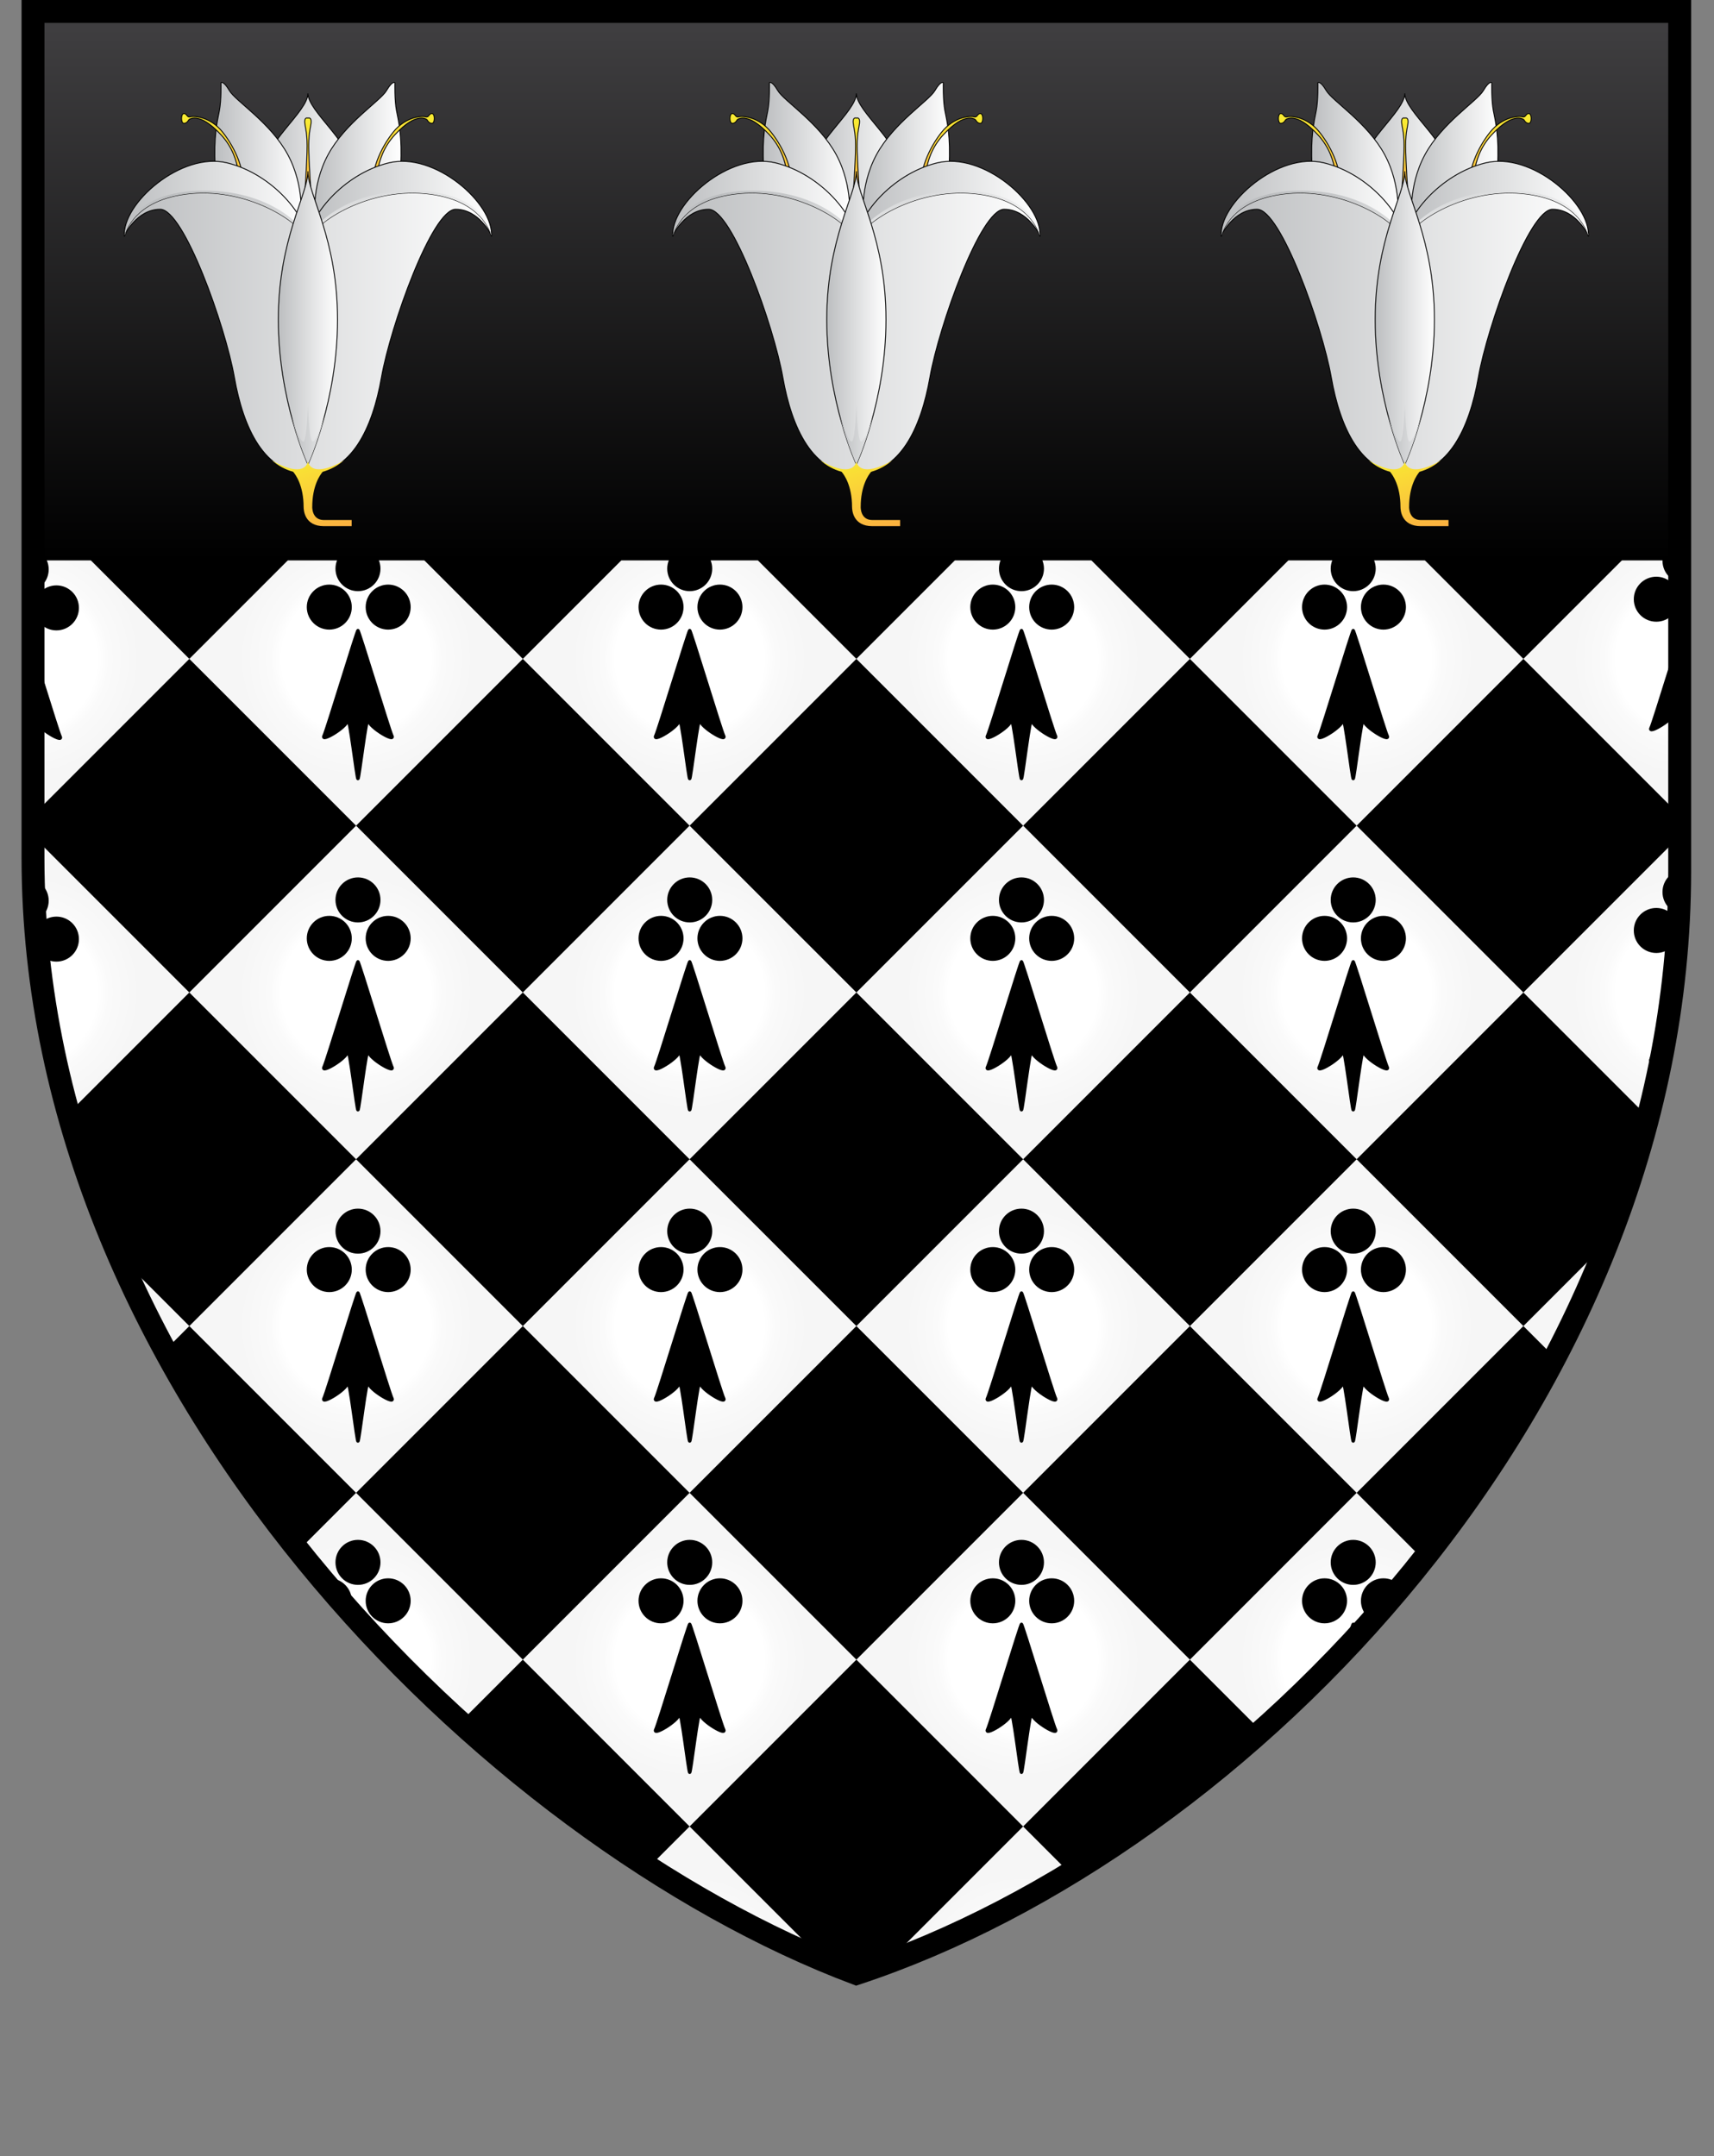 <?xml version="1.0" encoding="UTF-8"?>
<!DOCTYPE svg PUBLIC "-//W3C//DTD SVG 1.1//EN" "http://www.w3.org/Graphics/SVG/1.1/DTD/svg11.dtd">
<svg height="659" viewBox="44.081 0 524 659" width="524" xmlns="http://www.w3.org/2000/svg" xmlns:xlink="http://www.w3.org/1999/xlink">
 <rect x="44.081" y="0" width="524" height="659" fill="#808080" stroke="none"/>
 <defs>
  <linearGradient id="a" x1="309.32" x2="302.61" xlink:href="#G" y1="36.97" y2="58.95"/>
  <linearGradient id="b" x1="472.61" x2="480.33" xlink:href="#G" y1="137.6" y2="162.84"/>
  <linearGradient id="c" gradientUnits="userSpaceOnUse">
   <stop offset=".632" stop-color="#fff"/>
   <stop offset=".731" stop-color="#fafafa"/>
   <stop offset="1" stop-color="#f6f6f6"/>
  </linearGradient>
  <linearGradient id="d" x1="468.46" x2="478.65" xlink:href="#P" y1="132.84" y2="132.84"/>
  <linearGradient id="e" x1="464.5" x2="482.6" xlink:href="#C" y1="97.14" y2="97.14"/>
  <linearGradient id="f" x1="466.5" x2="478.4" xlink:href="#C" y1="48.7" y2="87.64"/>
  <linearGradient id="g" x1="473.55" x2="529.69" xlink:href="#C" y1="61.65" y2="61.65"/>
  <linearGradient id="h" x1="417.42" x2="473.55" xlink:href="#C" y1="61.65" y2="61.65"/>
  <linearGradient id="i" x1="417.44" x2="529.67" xlink:href="#C" y1="101.54" y2="101.54"/>
  <linearGradient id="j" x1="476.99" x2="470.27" xlink:href="#G" y1="36.97" y2="58.95"/>
  <linearGradient id="k" gradientTransform="matrix(-1 0 0 1 562.2 0)" x1="55.8" x2="64.74" xlink:href="#G" y1="33.14" y2="62.41"/>
  <linearGradient id="l" x1="440.7" x2="449.65" xlink:href="#G" y1="33.14" y2="62.41"/>
  <linearGradient id="m" x1="475.58" x2="502.03" xlink:href="#C" y1="46.29" y2="46.29"/>
  <linearGradient id="n" x1="445.07" x2="471.52" xlink:href="#C" y1="46.29" y2="46.29"/>
  <linearGradient id="o" x1="459.72" x2="487.39" xlink:href="#C" y1="51.5" y2="51.5"/>
  <linearGradient id="p" x1="137.28" x2="144.99" xlink:href="#G" y1="137.6" y2="162.84"/>
  <linearGradient id="q" x1="133.12" x2="143.32" xlink:href="#P" y1="132.84" y2="132.84"/>
  <linearGradient id="r" x1="129.17" x2="147.27" xlink:href="#C" y1="97.14" y2="97.14"/>
  <linearGradient id="s" x1="131.16" x2="143.07" xlink:href="#C" y1="48.7" y2="87.64"/>
  <linearGradient id="t" x1="138.22" x2="194.36" xlink:href="#C" y1="61.65" y2="61.65"/>
  <linearGradient id="u" x1="82.08" x2="138.22" xlink:href="#C" y1="61.65" y2="61.65"/>
  <linearGradient id="v" x1="82.11" x2="194.33" xlink:href="#C" y1="101.54" y2="101.54"/>
  <linearGradient id="w" x1="141.66" x2="134.94" xlink:href="#G" y1="36.97" y2="58.95"/>
  <linearGradient id="x" gradientTransform="matrix(-1 0 0 1 562.2 0)" x1="391.13" x2="400.08" xlink:href="#G" y1="33.14" y2="62.41"/>
  <linearGradient id="y" x1="105.37" x2="114.32" xlink:href="#G" y1="33.14" y2="62.41"/>
  <linearGradient id="z" x1="140.25" x2="166.7" xlink:href="#C" y1="46.29" y2="46.29"/>
  <linearGradient id="A" x1="109.74" x2="136.19" xlink:href="#C" y1="46.29" y2="46.29"/>
  <linearGradient id="B" gradientUnits="userSpaceOnUse" x1="305.89" x2="305.89" y1="171.29" y2="3.5">
   <stop offset="0"/>
   <stop offset="1" stop-color="#414042"/>
  </linearGradient>
  <linearGradient id="C" gradientUnits="userSpaceOnUse">
   <stop offset="0" stop-color="#bcbec0"/>
   <stop offset="1" stop-color="#fff"/>
  </linearGradient>
  <linearGradient id="D" x1="292.05" x2="319.72" xlink:href="#C" y1="51.5" y2="51.5"/>
  <linearGradient id="E" x1="277.41" x2="303.86" xlink:href="#C" y1="46.29" y2="46.29"/>
  <linearGradient id="F" x1="307.92" x2="334.37" xlink:href="#C" y1="46.29" y2="46.29"/>
  <linearGradient id="G" gradientUnits="userSpaceOnUse">
   <stop offset="0" stop-color="#f9ed32"/>
   <stop offset="1" stop-color="#fbb040"/>
  </linearGradient>
  <linearGradient id="H" x1="273.04" x2="281.98" xlink:href="#G" y1="33.14" y2="62.41"/>
  <linearGradient id="I" gradientTransform="matrix(-1 0 0 1 562.2 0)" x1="223.46" x2="232.41" xlink:href="#G" y1="33.14" y2="62.41"/>
  <linearGradient id="J" x1="124.39" x2="152.05" xlink:href="#C" y1="51.5" y2="51.5"/>
  <linearGradient id="K" x1="249.77" x2="362" xlink:href="#C" y1="101.54" y2="101.54"/>
  <linearGradient id="L" x1="249.75" x2="305.89" xlink:href="#C" y1="61.65" y2="61.65"/>
  <linearGradient id="M" x1="305.89" x2="362.02" xlink:href="#C" y1="61.65" y2="61.65"/>
  <linearGradient id="N" x1="298.83" x2="310.73" xlink:href="#C" y1="48.7" y2="87.64"/>
  <linearGradient id="O" x1="296.83" x2="314.94" xlink:href="#C" y1="97.14" y2="97.14"/>
  <linearGradient id="P" gradientUnits="userSpaceOnUse">
   <stop offset="0" stop-color="#bcbec0"/>
   <stop offset="1" stop-color="#e6e7e8"/>
  </linearGradient>
  <linearGradient id="Q" x1="300.79" x2="310.98" xlink:href="#P" y1="132.84" y2="132.84"/>
  <linearGradient id="R" x1="304.94" x2="312.66" xlink:href="#G" y1="137.6" y2="162.84"/>
  <radialGradient id="S" cx="460.15" cy="331.43" gradientTransform="matrix(.707 .707 -.707 .707 367.82 -154.42)" r="36.05" xlink:href="#c"/>
  <radialGradient id="T" cx="460.15" cy="619.83" gradientTransform="matrix(.707 .707 -.707 .707 367.82 -154.42)" r="36.05" xlink:href="#c"/>
  <radialGradient id="U" cx="315.95" cy="331.43" gradientTransform="matrix(.707 .707 -.707 .707 367.82 -154.42)" r="36.05" xlink:href="#c"/>
  <radialGradient id="V" cx="243.85" cy="259.33" gradientTransform="matrix(.707 .707 -.707 .707 367.82 -154.42)" r="36.05" xlink:href="#c"/>
  <radialGradient id="W" cx="171.75" cy="331.43" gradientTransform="matrix(.707 .707 -.707 .707 367.82 -154.42)" r="36.05" xlink:href="#c"/>
  <radialGradient id="X" cx="27.55" cy="475.63" gradientTransform="matrix(.707 .707 -.707 .707 367.82 -154.42)" r="36.05" xlink:href="#c"/>
  <radialGradient id="Y" cx="460.15" cy="187.23" gradientTransform="matrix(.707 .707 -.707 .707 367.82 -154.42)" r="36.05" xlink:href="#c"/>
  <radialGradient id="Z" cx="388.05" cy="115.14" gradientTransform="matrix(.707 .707 -.707 .707 367.82 -154.42)" r="36.05" xlink:href="#c"/>
  <radialGradient id="aa" cx="315.95" cy="187.23" gradientTransform="matrix(.707 .707 -.707 .707 367.82 -154.42)" r="36.05" xlink:href="#c"/>
  <radialGradient id="ab" cx="532.25" cy="547.73" gradientTransform="matrix(.707 .707 -.707 .707 367.82 -154.42)" r="36.05" xlink:href="#c"/>
  <radialGradient id="ac" cx="532.25" cy="259.33" gradientTransform="matrix(.707 .707 -.707 .707 367.82 -154.42)" r="36.05" xlink:href="#c"/>
  <radialGradient id="ad" cx="532.24" cy="403.53" gradientTransform="matrix(.707 .707 -.707 .707 367.82 -154.42)" r="36.05" xlink:href="#c"/>
  <radialGradient id="ae" cx="388.05" cy="259.33" gradientTransform="matrix(.707 .707 -.707 .707 367.82 -154.42)" r="36.05" xlink:href="#c"/>
  <radialGradient id="af" cx="388.05" cy="547.73" gradientTransform="matrix(.707 .707 -.707 .707 367.82 -154.42)" r="36.05" xlink:href="#c"/>
  <radialGradient id="ag" cx="315.95" cy="619.83" gradientTransform="matrix(.707 .707 -.707 .707 367.82 -154.42)" r="36.05" xlink:href="#c"/>
  <radialGradient id="ah" cx="243.85" cy="547.73" gradientTransform="matrix(.707 .707 -.707 .707 367.82 -154.42)" r="36.05" xlink:href="#c"/>
  <radialGradient id="ai" cx="171.75" cy="619.83" gradientTransform="matrix(.707 .707 -.707 .707 367.82 -154.42)" r="36.05" xlink:href="#c"/>
  <radialGradient id="aj" cx="99.65" cy="547.73" gradientTransform="matrix(.707 .707 -.707 .707 367.82 -154.42)" r="36.05" xlink:href="#c"/>
  <radialGradient id="ak" cx="460.15" cy="475.63" gradientTransform="matrix(.707 .707 -.707 .707 367.82 -154.42)" r="36.05" xlink:href="#c"/>
  <radialGradient id="al" cx="388.05" cy="403.53" gradientTransform="matrix(.707 .707 -.707 .707 367.82 -154.42)" r="36.05" xlink:href="#c"/>
  <radialGradient id="am" cx="315.95" cy="475.63" gradientTransform="matrix(.707 .707 -.707 .707 367.82 -154.42)" r="36.05" xlink:href="#c"/>
  <radialGradient id="an" cx="243.85" cy="403.53" gradientTransform="matrix(.707 .707 -.707 .707 367.82 -154.42)" r="36.05" xlink:href="#c"/>
  <radialGradient id="ao" cx="171.75" cy="475.63" gradientTransform="matrix(.707 .707 -.707 .707 367.82 -154.42)" r="36.05" xlink:href="#c"/>
  <radialGradient id="ap" cx="99.65" cy="403.53" gradientTransform="matrix(.707 .707 -.707 .707 367.82 -154.42)" r="36.05" xlink:href="#c"/>
  <clipPath id="aq">
   <use xlink:href="#ar"/>
  </clipPath>
  <path id="ar" d="m305.19 3.5h-251.02v258.71c0 161.08 140 299 251.71 341 118.29-39 251.71-175.92 251.71-337v-262.71h-252.41z"/>
 </defs>
 <g clip-path="url(#aq)">
  <use xlink:href="#ar"/>
  <path d="m152.94 252.37-50.98-50.98 50.98-50.98 50.98 50.98z" fill="url(#ap)"/>
  <path d="m152.94 354.33-50.98-50.98 50.98-50.98 50.98 50.98z" fill="url(#ao)"/>
  <path d="m254.9 354.33-50.98-50.98 50.98-50.98 50.99 50.98z" fill="url(#an)"/>
  <path d="m254.9 456.29-50.98-50.98 50.98-50.98 50.99 50.98z" fill="url(#am)"/>
  <path d="m356.87 456.29-50.98-50.98 50.98-50.98 50.98 50.98z" fill="url(#al)"/>
  <path d="m356.87 558.26-50.98-50.99 50.98-50.98 50.98 50.98z" fill="url(#ak)"/>
  <path d="m50.981 354.33-50.981-50.98 50.981-50.98 50.979 50.98z" fill="url(#aj)"/>
  <path d="m50.981 456.29-50.981-50.98 50.981-50.98 50.979 50.98z" fill="url(#ai)"/>
  <path d="m152.94 456.29-50.98-50.98 50.98-50.98 50.98 50.98z" fill="url(#ah)"/>
  <path d="m152.94 558.26-50.98-50.99 50.98-50.98 50.98 50.98z" fill="url(#ag)"/>
  <path d="m254.9 558.26-50.98-50.99 50.98-50.98 50.99 50.98z" fill="url(#af)"/>
  <path d="m254.9 660.22-50.98-50.98 50.98-50.98 50.99 50.98z" fill="url(#T)"/>
  <path d="m458.83 558.26-50.98-50.98 50.98-50.99 50.98 50.99z" fill="url(#ad)"/>
  <path d="m560.79 456.29-50.98-50.98 50.98-50.98 50.98 50.98z" fill="url(#ac)"/>
  <path d="m356.87 660.22-50.98-50.98 50.98-50.98 50.98 50.98z" fill="url(#ab)"/>
  <path d="m458.83 252.37-50.98-50.98 50.98-50.98 50.98 50.98z" fill="url(#aa)"/>
  <path d="m560.79 252.37-50.98-50.98 50.98-50.98 50.98 50.98z" fill="url(#Z)"/>
  <path d="m560.79 354.33-50.98-50.98 50.98-50.98 50.98 50.98z" fill="url(#Y)"/>
  <path d="m50.98 252.37-50.98-50.98 50.98-50.98 50.98 50.98z" fill="url(#X)"/>
  <path d="m254.9 252.37-50.98-50.98 50.98-50.98 50.99 50.98z" fill="url(#W)"/>
  <path d="m356.87 252.37-50.98-50.98 50.98-50.98 50.98 50.98z" fill="url(#V)"/>
  <path d="m356.87 354.33-50.98-50.98 50.98-50.98 50.98 50.98z" fill="url(#U)"/>
  <path d="m458.83 354.33-50.98-50.98 50.98-50.98 50.98 50.98z" fill="url(#ae)"/>
  <path d="m458.83 456.29-50.98-50.98 50.98-50.98 50.98 50.98z" fill="url(#S)"/>
  <path d="m569.6 222.53c-.865-1.729-10.238-32.719-10.396-32.213-.156-.506-9.531 30.484-10.395 32.213-1 2 6.75-2.5 7.25-4.75s2.854 18.297 3.145 17.788c.293.509 2.646-20.038 3.146-17.788s8.25 6.75 7.25 4.75z" stroke="#000"/>
  <circle cx="550.44" cy="183.15" r="6.38" stroke="#000"/>
  <circle cx="559.21" cy="171.4" r="6.38" stroke="#000"/>
  <circle cx="568.44" cy="183.15" r="6.38" stroke="#000"/>
  <path d="m468.18 224.94c-.865-1.729-10.238-32.719-10.396-32.213-.156-.506-9.531 30.484-10.395 32.213-1 2 6.75-2.5 7.25-4.75s2.854 18.297 3.145 17.788c.293.509 2.646-20.038 3.146-17.788s8.25 6.75 7.25 4.75z" stroke="#000"/>
  <circle cx="449.02" cy="185.56" r="6.38" stroke="#000"/>
  <circle cx="457.78" cy="173.81" r="6.38" stroke="#000"/>
  <circle cx="467.02" cy="185.56" r="6.38" stroke="#000"/>
  <path d="m366.76 224.94c-.863-1.729-10.238-32.719-10.395-32.213-.158-.506-9.531 30.484-10.396 32.213-1 2 6.75-2.5 7.25-4.75s2.854 18.297 3.146 17.788c.291.509 2.645-20.038 3.145-17.788s8.25 6.75 7.25 4.75z" stroke="#000"/>
  <circle cx="347.6" cy="185.56" r="6.38" stroke="#000"/>
  <circle cx="356.36" cy="173.81" r="6.38" stroke="#000"/>
  <circle cx="365.6" cy="185.56" r="6.38" stroke="#000"/>
  <path d="m265.33 224.94c-.864-1.729-10.238-32.719-10.396-32.213-.157-.506-9.531 30.484-10.396 32.213-1 2 6.75-2.5 7.25-4.75s2.854 18.297 3.146 17.788c.292.509 2.646-20.038 3.146-17.788s8.25 6.75 7.25 4.75z" stroke="#000"/>
  <circle cx="246.17" cy="185.56" r="6.38" stroke="#000"/>
  <circle cx="254.94" cy="173.81" r="6.38" stroke="#000"/>
  <circle cx="264.18" cy="185.56" r="6.38" stroke="#000"/>
  <path d="m163.91 224.94c-.864-1.729-10.238-32.719-10.396-32.213-.157-.506-9.531 30.484-10.396 32.213-1 2 6.75-2.5 7.25-4.75s2.854 18.297 3.146 17.788c.292.509 2.646-20.038 3.146-17.788s8.25 6.75 7.25 4.75z" stroke="#000"/>
  <circle cx="144.75" cy="185.56" r="6.38" stroke="#000"/>
  <circle cx="153.52" cy="173.81" r="6.38" stroke="#000"/>
  <circle cx="162.75" cy="185.56" r="6.38" stroke="#000"/>
  <path d="m62.488 225.17c-.864-1.729-10.238-32.719-10.396-32.213-.157-.506-9.531 30.484-10.396 32.213-1 2 6.75-2.5 7.25-4.75s2.854 18.297 3.146 17.788c.292.509 2.646-20.038 3.146-17.788s8.25 6.75 7.25 4.75z" stroke="#000"/>
  <circle cx="43.33" cy="185.8" r="6.38" stroke="#000"/>
  <circle cx="52.09" cy="174.04" r="6.38" stroke="#000"/>
  <circle cx="61.33" cy="185.8" r="6.38" stroke="#000"/>
  <path d="m569.6 323.77c-.865-1.729-10.238-32.719-10.396-32.213-.156-.506-9.531 30.484-10.395 32.213-1 2 6.75-2.5 7.25-4.75s2.854 18.297 3.145 17.788c.293.509 2.646-20.038 3.146-17.788s8.25 6.75 7.25 4.75z" stroke="#000"/>
  <circle cx="550.44" cy="284.4" r="6.38" stroke="#000"/>
  <circle cx="559.21" cy="272.65" r="6.38" stroke="#000"/>
  <circle cx="568.44" cy="284.4" r="6.38" stroke="#000"/>
  <path d="m468.18 326.18c-.865-1.729-10.238-32.719-10.396-32.213-.156-.506-9.531 30.484-10.395 32.213-1 2 6.75-2.5 7.25-4.75s2.854 18.297 3.145 17.788c.293.509 2.646-20.038 3.146-17.788s8.25 6.75 7.25 4.75z" stroke="#000"/>
  <circle cx="449.02" cy="286.81" r="6.38" stroke="#000"/>
  <circle cx="457.78" cy="275.06" r="6.38" stroke="#000"/>
  <circle cx="467.02" cy="286.81" r="6.38" stroke="#000"/>
  <path d="m366.76 326.18c-.863-1.729-10.238-32.719-10.395-32.213-.158-.506-9.531 30.484-10.396 32.213-1 2 6.75-2.5 7.25-4.75s2.854 18.297 3.146 17.788c.291.509 2.645-20.038 3.145-17.788s8.25 6.75 7.25 4.75z" stroke="#000"/>
  <circle cx="347.6" cy="286.81" r="6.38" stroke="#000"/>
  <circle cx="356.36" cy="275.06" r="6.38" stroke="#000"/>
  <circle cx="365.6" cy="286.81" r="6.38" stroke="#000"/>
  <path d="m265.33 326.18c-.864-1.729-10.238-32.719-10.396-32.213-.157-.506-9.531 30.484-10.396 32.213-1 2 6.75-2.5 7.25-4.75s2.854 18.297 3.146 17.788c.292.509 2.646-20.038 3.146-17.788s8.25 6.75 7.25 4.75z" stroke="#000"/>
  <circle cx="246.17" cy="286.81" r="6.38" stroke="#000"/>
  <circle cx="254.94" cy="275.06" r="6.38" stroke="#000"/>
  <circle cx="264.18" cy="286.81" r="6.38" stroke="#000"/>
  <path d="m163.91 326.18c-.864-1.729-10.238-32.719-10.396-32.213-.157-.506-9.531 30.484-10.396 32.213-1 2 6.75-2.5 7.25-4.75s2.854 18.297 3.146 17.788c.292.509 2.646-20.038 3.146-17.788s8.25 6.75 7.25 4.75z" stroke="#000"/>
  <circle cx="144.75" cy="286.81" r="6.38" stroke="#000"/>
  <circle cx="153.52" cy="275.06" r="6.38" stroke="#000"/>
  <circle cx="162.75" cy="286.81" r="6.38" stroke="#000"/>
  <path d="m62.488 326.42c-.864-1.729-10.238-32.719-10.396-32.213-.157-.506-9.531 30.484-10.396 32.213-1 2 6.75-2.5 7.25-4.75s2.854 18.297 3.146 17.788c.292.509 2.646-20.038 3.146-17.788s8.25 6.75 7.25 4.75z" stroke="#000"/>
  <circle cx="43.33" cy="287.04" r="6.38" stroke="#000"/>
  <circle cx="52.09" cy="275.29" r="6.38" stroke="#000"/>
  <circle cx="61.33" cy="287.04" r="6.38" stroke="#000"/>
  <path d="m569.6 425.02c-.865-1.729-10.238-32.719-10.396-32.213-.156-.506-9.531 30.484-10.395 32.213-1 2 6.75-2.5 7.25-4.75s2.854 18.297 3.145 17.788c.293.509 2.646-20.038 3.146-17.788s8.25 6.75 7.25 4.75z" stroke="#000"/>
  <circle cx="550.44" cy="385.64" r="6.38" stroke="#000"/>
  <circle cx="559.21" cy="373.89" r="6.38" stroke="#000"/>
  <circle cx="568.44" cy="385.64" r="6.38" stroke="#000"/>
  <path d="m468.18 427.42c-.865-1.729-10.238-32.719-10.396-32.213-.156-.506-9.531 30.484-10.395 32.213-1 2 6.75-2.5 7.25-4.75s2.854 18.297 3.145 17.789c.293.508 2.646-20.039 3.146-17.789s8.25 6.75 7.25 4.75z" stroke="#000"/>
  <circle cx="449.02" cy="388.05" r="6.38" stroke="#000"/>
  <circle cx="457.78" cy="376.3" r="6.38" stroke="#000"/>
  <circle cx="467.02" cy="388.05" r="6.38" stroke="#000"/>
  <path d="m366.76 427.42c-.863-1.729-10.238-32.719-10.395-32.213-.158-.506-9.531 30.484-10.396 32.213-1 2 6.75-2.5 7.25-4.75s2.854 18.297 3.146 17.789c.291.508 2.645-20.039 3.145-17.789s8.25 6.75 7.25 4.75z" stroke="#000"/>
  <circle cx="347.6" cy="388.05" r="6.38" stroke="#000"/>
  <circle cx="356.36" cy="376.3" r="6.38" stroke="#000"/>
  <circle cx="365.6" cy="388.05" r="6.38" stroke="#000"/>
  <path d="m265.33 427.42c-.864-1.729-10.238-32.719-10.396-32.213-.157-.506-9.531 30.484-10.396 32.213-1 2 6.75-2.5 7.25-4.75s2.854 18.297 3.146 17.789c.292.508 2.646-20.039 3.146-17.789s8.25 6.75 7.25 4.75z" stroke="#000"/>
  <circle cx="246.17" cy="388.05" r="6.38" stroke="#000"/>
  <circle cx="254.94" cy="376.3" r="6.38" stroke="#000"/>
  <circle cx="264.18" cy="388.05" r="6.38" stroke="#000"/>
  <path d="m163.91 427.42c-.864-1.729-10.238-32.719-10.396-32.213-.157-.506-9.531 30.484-10.396 32.213-1 2 6.75-2.5 7.25-4.75s2.854 18.297 3.146 17.789c.292.508 2.646-20.039 3.146-17.789s8.25 6.75 7.25 4.75z" stroke="#000"/>
  <circle cx="144.75" cy="388.05" r="6.38" stroke="#000"/>
  <circle cx="153.52" cy="376.3" r="6.38" stroke="#000"/>
  <circle cx="162.75" cy="388.05" r="6.38" stroke="#000"/>
  <path d="m62.488 427.66c-.864-1.729-10.238-32.719-10.396-32.213-.157-.506-9.531 30.484-10.396 32.213-1 2 6.75-2.5 7.25-4.75s2.854 18.297 3.146 17.788c.292.509 2.646-20.038 3.146-17.788s8.25 6.75 7.25 4.75z" stroke="#000"/>
  <circle cx="43.33" cy="388.28" r="6.38" stroke="#000"/>
  <circle cx="52.09" cy="376.53" r="6.38" stroke="#000"/>
  <circle cx="61.33" cy="388.28" r="6.38" stroke="#000"/>
  <path d="m569.6 526.26c-.865-1.729-10.238-32.719-10.396-32.213-.156-.506-9.531 30.484-10.395 32.213-1 2 6.75-2.5 7.25-4.75s2.854 18.297 3.145 17.788c.293.509 2.646-20.038 3.146-17.788s8.25 6.75 7.25 4.75z" stroke="#000"/>
  <circle cx="550.44" cy="486.89" r="6.38" stroke="#000"/>
  <circle cx="559.21" cy="475.14" r="6.38" stroke="#000"/>
  <circle cx="568.44" cy="486.89" r="6.38" stroke="#000"/>
  <path d="m468.18 528.67c-.865-1.729-10.238-32.719-10.396-32.213-.156-.506-9.531 30.484-10.395 32.213-1 2 6.75-2.5 7.25-4.75s2.854 18.297 3.145 17.789c.293.508 2.646-20.039 3.146-17.789s8.25 6.75 7.25 4.75z" stroke="#000"/>
  <circle cx="449.02" cy="489.29" r="6.38" stroke="#000"/>
  <circle cx="457.78" cy="477.54" r="6.38" stroke="#000"/>
  <circle cx="467.02" cy="489.29" r="6.38" stroke="#000"/>
  <path d="m366.76 528.67c-.863-1.729-10.238-32.719-10.395-32.213-.158-.506-9.531 30.484-10.396 32.213-1 2 6.75-2.5 7.25-4.75s2.854 18.297 3.146 17.789c.291.508 2.645-20.039 3.145-17.789s8.25 6.75 7.25 4.75z" stroke="#000"/>
  <circle cx="347.6" cy="489.29" r="6.38" stroke="#000"/>
  <circle cx="356.36" cy="477.54" r="6.38" stroke="#000"/>
  <circle cx="365.6" cy="489.29" r="6.38" stroke="#000"/>
  <path d="m265.33 528.67c-.864-1.729-10.238-32.719-10.396-32.213-.157-.506-9.531 30.484-10.396 32.213-1 2 6.75-2.5 7.25-4.75s2.854 18.297 3.146 17.789c.292.508 2.646-20.039 3.146-17.789s8.25 6.75 7.25 4.75z" stroke="#000"/>
  <circle cx="246.17" cy="489.29" r="6.38" stroke="#000"/>
  <circle cx="254.94" cy="477.54" r="6.38" stroke="#000"/>
  <circle cx="264.18" cy="489.29" r="6.38" stroke="#000"/>
  <path d="m163.91 528.67c-.864-1.729-10.238-32.719-10.396-32.213-.157-.506-9.531 30.484-10.396 32.213-1 2 6.75-2.5 7.25-4.75s2.854 18.297 3.146 17.789c.292.508 2.646-20.039 3.146-17.789s8.25 6.75 7.25 4.75z" stroke="#000"/>
  <circle cx="144.75" cy="489.29" r="6.38" stroke="#000"/>
  <circle cx="153.52" cy="477.54" r="6.38" stroke="#000"/>
  <circle cx="162.75" cy="489.29" r="6.38" stroke="#000"/>
  <path d="m62.488 528.9c-.864-1.729-10.238-32.719-10.396-32.213-.157-.506-9.531 30.484-10.396 32.213-1 2 6.75-2.5 7.25-4.75s2.854 18.297 3.146 17.788c.292.509 2.646-20.038 3.146-17.788s8.25 6.75 7.25 4.75z" stroke="#000"/>
  <circle cx="43.33" cy="489.53" r="6.38" stroke="#000"/>
  <circle cx="52.09" cy="477.78" r="6.38" stroke="#000"/>
  <circle cx="61.33" cy="489.53" r="6.38" stroke="#000"/>
  <path d="m54.17 3.5h503.43v167.79h-503.43z" fill="url(#B)"/>
  <path d="m305.89 28.545c0 5.667-13.833 15.375-13.833 24.375s13.833 21.542 13.833 21.542 13.834-12.542 13.834-21.542-13.834-18.709-13.834-24.375z" fill="url(#D)" stroke="#000" stroke-width=".271"/>
  <path d="m281.86 27.69c-1.906-3.25-2.565-2.375-2.565-2.375s.16 5.264-.488 8.554c-.649 3.29-1.785 8.009-1.271 17.009 1.612 3.25 26.174 16.5 26.174 16.5s1.32-10.25-3.959-20.063c-5.279-9.812-15.984-16.375-17.891-19.625z" fill="url(#E)" stroke="#000" stroke-width=".271"/>
  <path d="m332.96 33.869c-.648-3.29-.488-8.554-.488-8.554s-.659-.875-2.565 2.375-12.611 9.813-17.891 19.625-3.959 20.063-3.959 20.063 24.563-13.25 26.175-16.5c.513-9-.623-13.719-1.272-17.009z" fill="url(#F)" stroke="#000" stroke-width=".271"/>
  <path d="m284.69 58.294s1.564-9.583-5.376-17.083-9.873-4.583-9.873-4.583-.489 1.083-1.467 1.083-.978-3 0-3 .879 1.333 1.955 1c1.075-.333 6.062-.083 9.874 4.667s7.332 12.333 6.061 18.5c-1.27 6.167-1.174-.584-1.174-.584z" fill="url(#H)" stroke="#000" stroke-width=".271"/>
  <path d="m327.08 58.294s-1.563-9.583 5.378-17.083 9.873-4.583 9.873-4.583.488 1.083 1.467 1.083c.978 0 .978-3 0-3-.979 0-.88 1.333-1.955 1-1.077-.333-6.063-.083-9.875 4.667s-7.332 12.333-6.061 18.5 1.173-.584 1.173-.584z" fill="url(#I)" stroke="#000" stroke-width=".271"/>
  <path d="m306.87 37.128c0-1.438-.984-1.031-.984-1.031s-.984-.406-.984 1.031.733 2.906.733 7.438-.733 15.086-.733 15.086h1.968s-.733-10.555-.733-15.086.733-6.001.733-7.438z" fill="url(#a)" stroke="#000" stroke-width=".271"/>
  <path d="m337.56 58.294c-23.072 0-31.675 13.833-31.675 13.833s-8.603-13.833-31.674-13.833-24.439 13.667-24.439 13.667 3.716-8 10.949-8c7.234 0 19.942 35.75 22.68 51.333s9.19 29.5 22.484 29.5c13.295 0 19.747-13.917 22.485-29.5s15.445-51.333 22.68-51.333 10.949 8 10.949 8-1.368-13.667-24.439-13.667z" fill="url(#K)" stroke="#000" stroke-width=".271"/>
  <path d="m281.25 49.794c-14.077-3.5-32.261 12.417-31.479 22.5 0 0 1.966-11.479 20.363-13.167 18.398-1.688 34.805 9.585 35.75 14.875.001-7.546-10.557-20.708-24.634-24.208z" fill="url(#L)" stroke="#000" stroke-width=".271"/>
  <path d="m330.52 49.794c-14.077 3.5-24.636 16.662-24.636 24.208.945-5.29 17.353-16.563 35.751-14.875s20.364 13.167 20.364 13.167c.782-10.083-17.401-26-31.479-22.5z" fill="url(#M)" stroke="#000" stroke-width=".271"/>
  <path d="m337.56 58.294c-22.999 0-31.617 13.742-31.673 13.83-.001.008-.001.016-.002.023-.001-.008-.001-.016-.002-.023-.056-.087-8.674-13.83-31.672-13.83-23.071 0-24.439 13.667-24.439 13.667s.059-.126.176-.346c.757-2.483 4.489-11.047 20.188-12.487 18.398-1.688 34.805 9.585 35.75 14.875.945-5.29 17.353-16.563 35.751-14.875 15.698 1.44 19.431 10.004 20.188 12.487.116.22.175.346.175.346s-1.369-13.667-24.44-13.667z" fill="url(#N)"/>
  <path d="m305.89 52.331c0 7.266-9.052 20.5-9.052 45.375s9.052 44.25 9.052 44.25 9.052-19.375 9.052-44.25-9.052-38.109-9.052-45.375z" fill="url(#O)" stroke="#000" stroke-width=".271"/>
  <path d="m307.31 134.96c-1.085-.111-1.416-11.237-1.416-11.237s-.352 11.125-1.437 11.237c-1.208.124-3.538-7.448-3.672-7.887 2.437 9.182 5.098 14.887 5.098 14.887s2.661-5.705 5.099-14.887c-.135.439-2.465 8.011-3.672 7.887z" fill="url(#Q)"/>
  <path d="m310.76 158.95c-3.691 0-3.551-3.989-3.551-3.989 0-6.48 2.374-9.803 3.197-10.76 2.442-.667 4.604-1.875 6.512-3.515-.442.306-4.465 2.754-7.681 2.754-2.533 0-3.183-1.594-3.349-2.371-.166.777-.815 2.371-3.349 2.371-3.216 0-7.238-2.448-7.68-2.754 1.906 1.64 4.067 2.848 6.51 3.515.823.957 3.199 4.28 3.199 10.761h.001c.013 1.067.316 5.864 6.23 5.864h8.459v-1.875c.002-.001-3.416-.001-8.498-.001z" fill="url(#R)"/>
  <path d="m138.22 28.545c0 5.667-13.832 15.375-13.832 24.375s13.832 21.542 13.832 21.542 13.834-12.542 13.834-21.542-13.834-18.709-13.834-24.375z" fill="url(#J)" stroke="#000" stroke-width=".271"/>
  <path d="m114.2 27.69c-1.906-3.25-2.566-2.375-2.566-2.375s.16 5.264-.488 8.554c-.649 3.29-1.784 8.009-1.271 17.009 1.613 3.25 26.174 16.5 26.174 16.5s1.32-10.25-3.959-20.063c-5.278-9.812-15.983-16.375-17.89-19.625z" fill="url(#A)" stroke="#000" stroke-width=".271"/>
  <path d="m165.3 33.869c-.648-3.29-.488-8.554-.488-8.554s-.659-.875-2.565 2.375-12.611 9.813-17.891 19.625-3.959 20.063-3.959 20.063 24.563-13.25 26.175-16.5c.513-9-.623-13.719-1.272-17.009z" fill="url(#z)" stroke="#000" stroke-width=".271"/>
  <path d="m117.03 58.294s1.563-9.583-5.377-17.083c-6.939-7.5-9.873-4.583-9.873-4.583s-.488 1.083-1.466 1.083c-.979 0-.979-3 0-3 .978 0 .879 1.333 1.954 1 1.076-.333 6.062-.083 9.874 4.667 3.813 4.75 7.332 12.333 6.061 18.5-1.27 6.167-1.173-.584-1.173-.584z" fill="url(#y)" stroke="#000" stroke-width=".271"/>
  <path d="m159.41 58.294s-1.563-9.583 5.378-17.083 9.873-4.583 9.873-4.583.488 1.083 1.467 1.083c.978 0 .978-3 0-3-.979 0-.88 1.333-1.955 1-1.077-.333-6.063-.083-9.875 4.667s-7.332 12.333-6.061 18.5 1.173-.584 1.173-.584z" fill="url(#x)" stroke="#000" stroke-width=".271"/>
  <path d="m139.2 37.128c0-1.438-.984-1.031-.984-1.031s-.984-.406-.984 1.031.733 2.906.733 7.438-.733 15.086-.733 15.086h1.968s-.733-10.555-.733-15.086.733-6.001.733-7.438z" fill="url(#w)" stroke="#000" stroke-width=".271"/>
  <path d="m169.89 58.294c-23.072 0-31.675 13.833-31.675 13.833s-8.603-13.833-31.673-13.833c-23.072 0-24.439 13.667-24.439 13.667s3.715-8 10.948-8c7.234 0 19.943 35.75 22.68 51.333s9.19 29.5 22.484 29.5c13.295 0 19.747-13.917 22.485-29.5s15.445-51.333 22.68-51.333 10.949 8 10.949 8-1.368-13.667-24.439-13.667z" fill="url(#v)" stroke="#000" stroke-width=".271"/>
  <path d="m113.58 49.794c-14.078-3.5-32.262 12.417-31.479 22.5 0 0 1.966-11.479 20.363-13.167s34.804 9.585 35.749 14.875c.001-7.546-10.557-20.708-24.633-24.208z" fill="url(#u)" stroke="#000" stroke-width=".271"/>
  <path d="m162.85 49.794c-14.077 3.5-24.636 16.662-24.636 24.208.945-5.29 17.353-16.563 35.751-14.875 18.397 1.688 20.363 13.167 20.363 13.167.783-10.083-17.4-26-31.478-22.5z" fill="url(#t)" stroke="#000" stroke-width=".271"/>
  <path d="m169.89 58.294c-22.999 0-31.617 13.742-31.673 13.83-.001.008-.001.016-.002.023-.001-.008-.001-.016-.002-.023-.056-.087-8.674-13.83-31.671-13.83-23.072 0-24.439 13.667-24.439 13.667s.058-.126.175-.346c.758-2.483 4.49-11.047 20.188-12.487 18.397-1.688 34.804 9.585 35.749 14.875.945-5.29 17.353-16.563 35.751-14.875 15.698 1.44 19.431 10.004 20.188 12.487.116.22.175.346.175.346s-1.368-13.667-24.439-13.667z" fill="url(#s)"/>
  <path d="m138.22 52.331c0 7.266-9.052 20.5-9.052 45.375s9.052 44.25 9.052 44.25 9.052-19.375 9.052-44.25-9.052-38.109-9.052-45.375z" fill="url(#r)" stroke="#000" stroke-width=".271"/>
  <path d="m139.65 134.96c-1.085-.111-1.416-11.237-1.416-11.237s-.352 11.125-1.437 11.237c-1.208.124-3.538-7.448-3.672-7.887 2.437 9.182 5.098 14.887 5.098 14.887s2.661-5.705 5.099-14.887c-.135.439-2.465 8.011-3.672 7.887z" fill="url(#q)"/>
  <path d="m143.09 158.95c-3.691 0-3.551-3.989-3.551-3.989 0-6.48 2.374-9.803 3.197-10.76 2.442-.667 4.604-1.875 6.512-3.515-.442.306-4.465 2.754-7.681 2.754-2.533 0-3.183-1.594-3.349-2.371-.166.777-.815 2.371-3.349 2.371-3.216 0-7.238-2.448-7.679-2.754 1.905 1.64 4.066 2.848 6.509 3.515.823.957 3.199 4.28 3.199 10.761h.001c.013 1.067.316 5.864 6.23 5.864h8.459v-1.875c.002-.001-3.416-.001-8.498-.001z" fill="url(#p)"/>
  <path d="m473.55 28.545c0 5.667-13.833 15.375-13.833 24.375s13.833 21.542 13.833 21.542 13.834-12.542 13.834-21.542-13.834-18.709-13.834-24.375z" fill="url(#o)" stroke="#000" stroke-width=".271"/>
  <path d="m449.53 27.69c-1.906-3.25-2.565-2.375-2.565-2.375s.16 5.264-.488 8.554c-.649 3.29-1.784 8.009-1.271 17.009 1.612 3.25 26.174 16.5 26.174 16.5s1.32-10.25-3.959-20.063c-5.279-9.812-15.984-16.375-17.891-19.625z" fill="url(#n)" stroke="#000" stroke-width=".271"/>
  <path d="m500.63 33.869c-.648-3.29-.488-8.554-.488-8.554s-.659-.875-2.565 2.375-12.611 9.813-17.891 19.625-3.959 20.063-3.959 20.063 24.563-13.25 26.175-16.5c.513-9-.623-13.719-1.272-17.009z" fill="url(#m)" stroke="#000" stroke-width=".271"/>
  <path d="m452.36 58.294s1.563-9.583-5.377-17.083c-6.939-7.5-9.873-4.583-9.873-4.583s-.488 1.083-1.467 1.083c-.978 0-.978-3 0-3 .979 0 .879 1.333 1.955 1s6.062-.083 9.874 4.667c3.813 4.75 7.332 12.333 6.061 18.5-1.27 6.167-1.173-.584-1.173-.584z" fill="url(#l)" stroke="#000" stroke-width=".271"/>
  <path d="m494.74 58.294s-1.563-9.583 5.378-17.083 9.873-4.583 9.873-4.583.488 1.083 1.467 1.083c.978 0 .978-3 0-3-.979 0-.88 1.333-1.955 1-1.077-.333-6.063-.083-9.875 4.667s-7.332 12.333-6.061 18.5 1.173-.584 1.173-.584z" fill="url(#k)" stroke="#000" stroke-width=".271"/>
  <path d="m474.54 37.128c0-1.438-.984-1.031-.984-1.031s-.984-.406-.984 1.031.733 2.906.733 7.438-.733 15.086-.733 15.086h1.968s-.733-10.555-.733-15.086.733-6.001.733-7.438z" fill="url(#j)" stroke="#000" stroke-width=".271"/>
  <path d="m505.23 58.294c-23.072 0-31.675 13.833-31.675 13.833s-8.603-13.833-31.673-13.833c-23.072 0-24.439 13.667-24.439 13.667s3.715-8 10.948-8c7.234 0 19.942 35.75 22.68 51.333s9.19 29.5 22.484 29.5c13.295 0 19.747-13.917 22.485-29.5s15.445-51.333 22.68-51.333 10.949 8 10.949 8-1.368-13.667-24.439-13.667z" fill="url(#i)" stroke="#000" stroke-width=".271"/>
  <path d="m448.92 49.794c-14.078-3.5-32.262 12.417-31.479 22.5 0 0 1.965-11.479 20.363-13.167 18.397-1.688 34.804 9.585 35.749 14.875.001-7.546-10.557-20.708-24.633-24.208z" fill="url(#h)" stroke="#000" stroke-width=".271"/>
  <path d="m498.19 49.794c-14.077 3.5-24.636 16.662-24.636 24.208.945-5.29 17.353-16.563 35.751-14.875 18.397 1.688 20.363 13.167 20.363 13.167.783-10.083-17.4-26-31.478-22.5z" fill="url(#g)" stroke="#000" stroke-width=".271"/>
  <path d="m505.23 58.294c-22.999 0-31.617 13.742-31.673 13.83-.001.008-.001.016-.002.023-.001-.008-.001-.016-.002-.023-.056-.087-8.674-13.83-31.671-13.83-23.072 0-24.439 13.667-24.439 13.667s.058-.126.175-.346c.757-2.483 4.489-11.047 20.188-12.487 18.397-1.688 34.804 9.585 35.749 14.875.945-5.29 17.353-16.563 35.751-14.875 15.698 1.44 19.431 10.004 20.188 12.487.116.22.175.346.175.346s-1.368-13.667-24.439-13.667z" fill="url(#f)"/>
  <path d="m473.55 52.331c0 7.266-9.052 20.5-9.052 45.375s9.052 44.25 9.052 44.25 9.052-19.375 9.052-44.25-9.052-38.109-9.052-45.375z" fill="url(#e)" stroke="#000" stroke-width=".271"/>
  <path d="m474.98 134.96c-1.085-.111-1.416-11.237-1.416-11.237s-.352 11.125-1.437 11.237c-1.208.124-3.538-7.448-3.672-7.887 2.437 9.182 5.098 14.887 5.098 14.887s2.661-5.705 5.099-14.887c-.134.439-2.464 8.011-3.672 7.887z" fill="url(#d)"/>
  <path d="m478.42 158.95c-3.691 0-3.551-3.989-3.551-3.989 0-6.48 2.374-9.803 3.197-10.76 2.442-.667 4.604-1.875 6.512-3.515-.442.306-4.465 2.754-7.681 2.754-2.533 0-3.183-1.594-3.349-2.371-.166.777-.815 2.371-3.349 2.371-3.216 0-7.238-2.448-7.68-2.754 1.906 1.64 4.067 2.848 6.51 3.515.823.957 3.199 4.28 3.199 10.761h.001c.013 1.067.316 5.864 6.23 5.864h8.459v-1.875c.002-.001-3.416-.001-8.498-.001z" fill="url(#b)"/>
 </g>
 <use fill="none" stroke="#000" stroke-width="7" xlink:href="#ar"/>
</svg>

